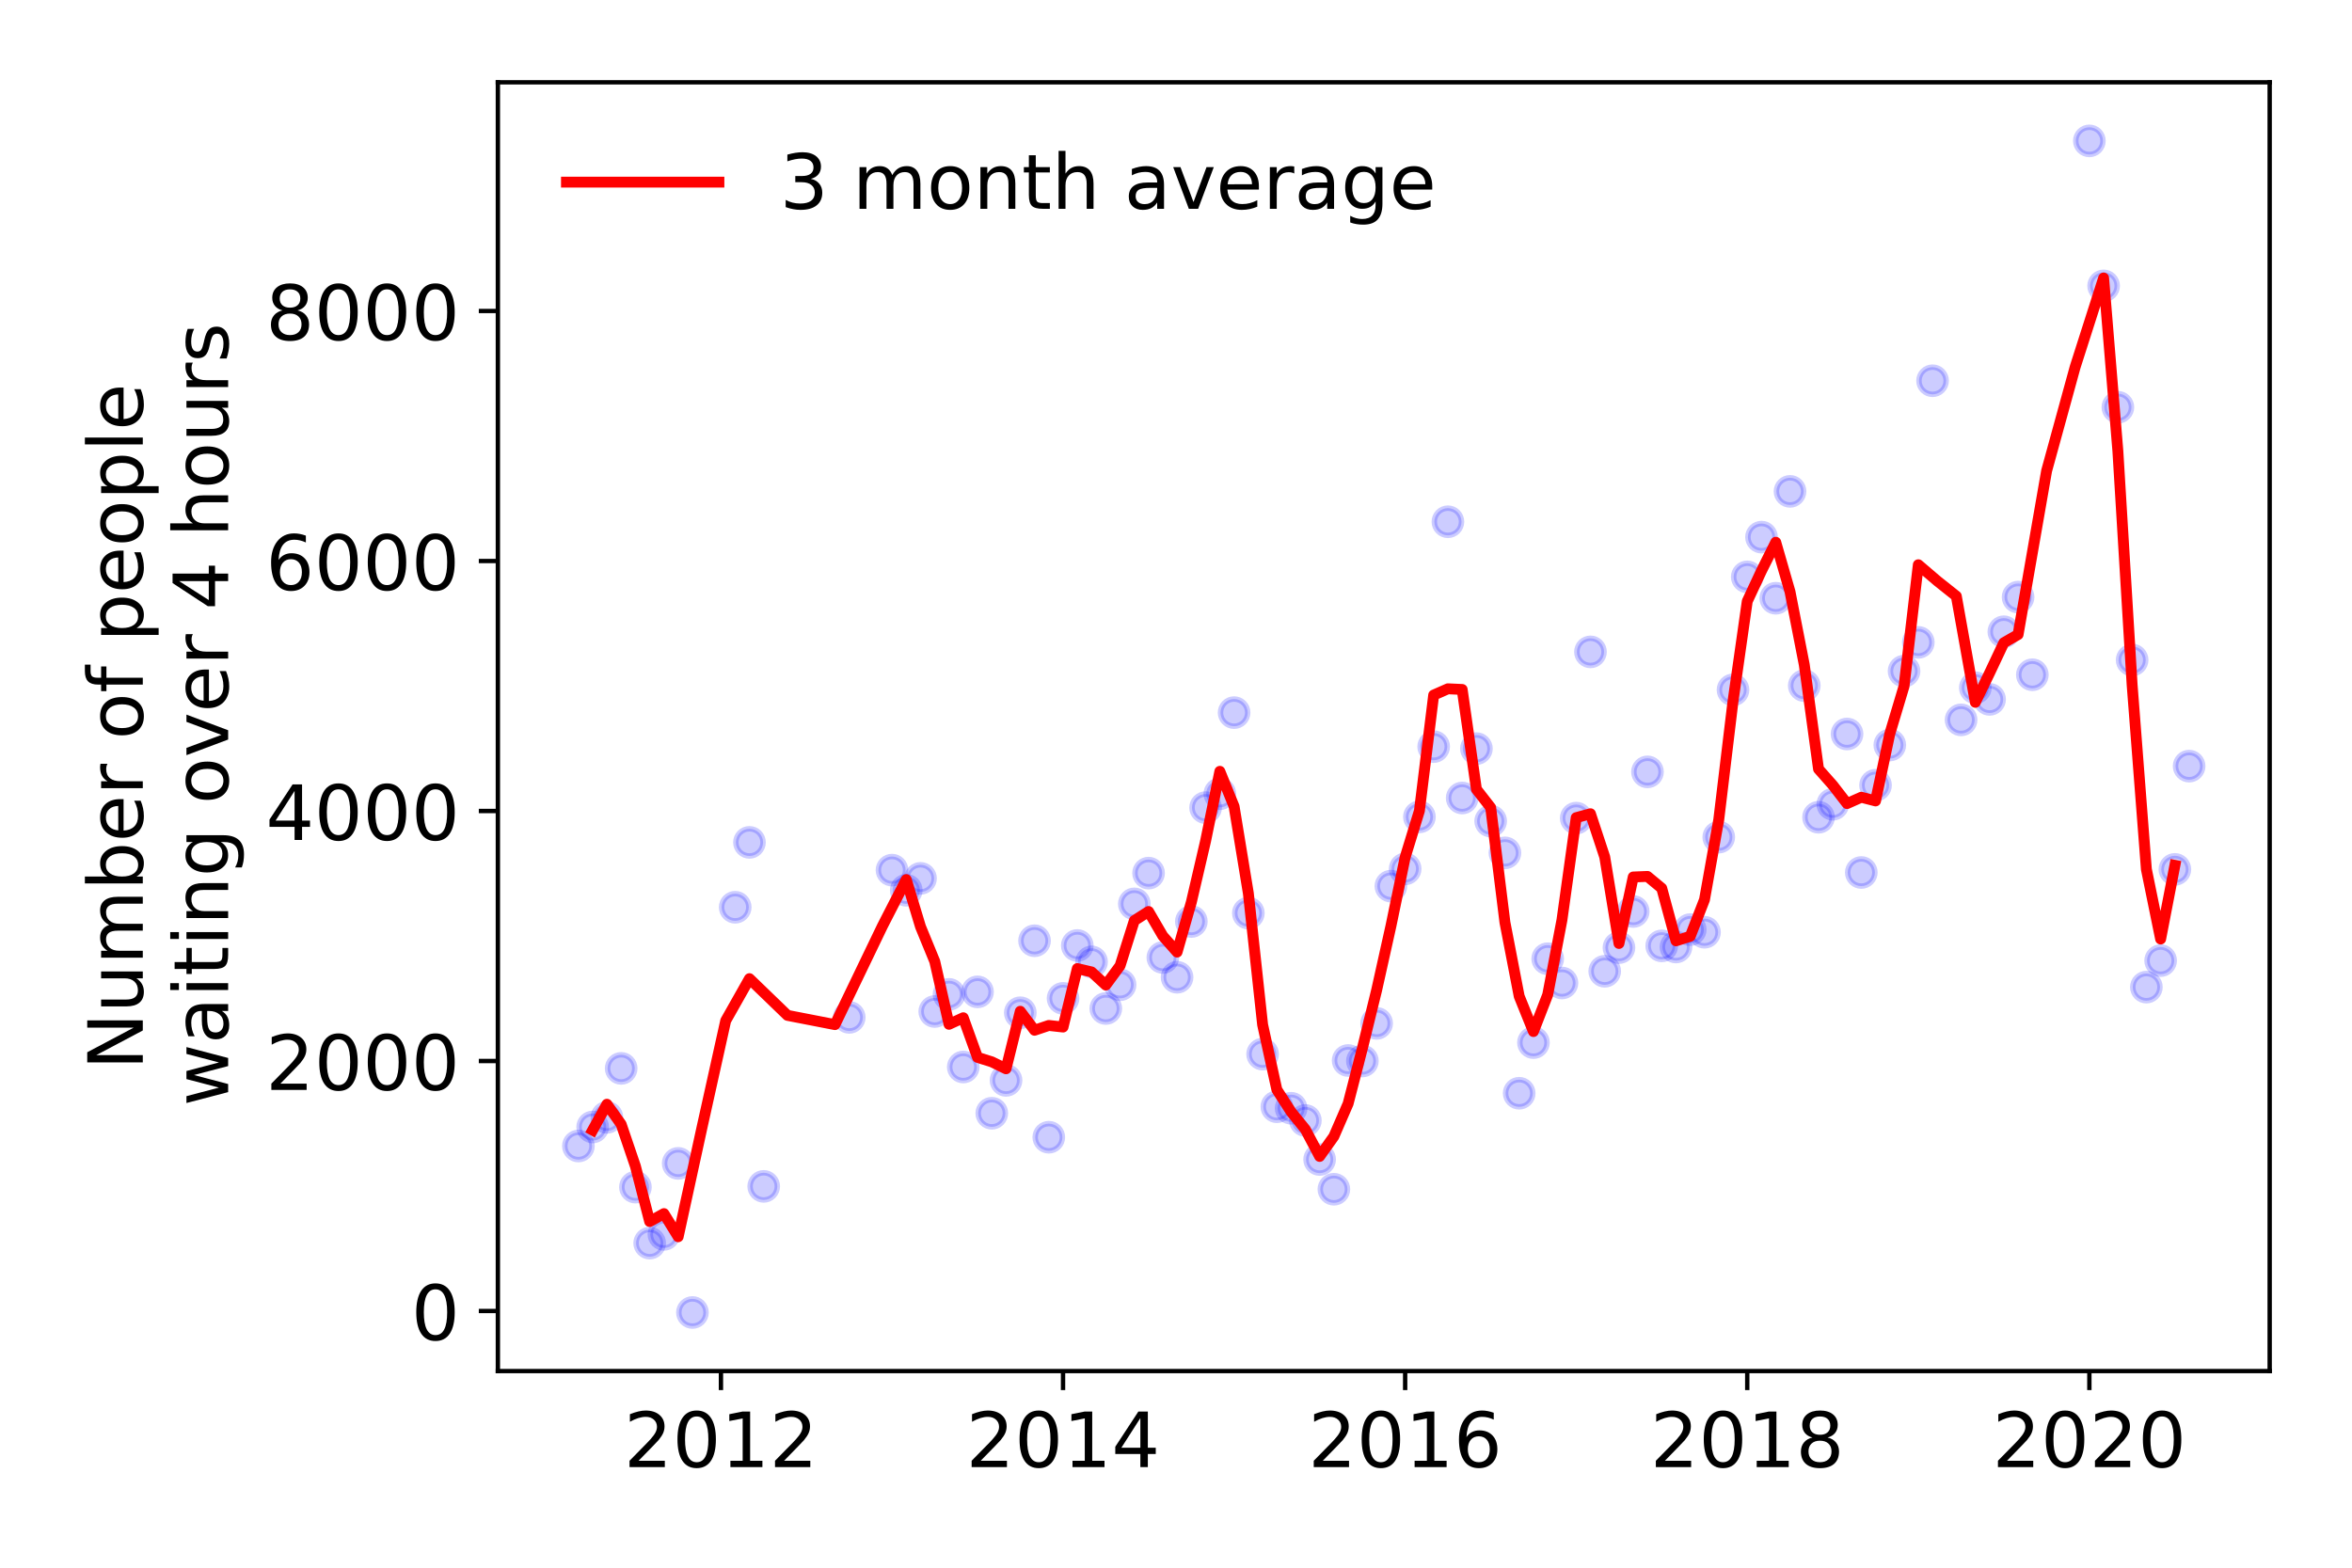 <?xml version="1.0" encoding="utf-8" standalone="no"?>
<!DOCTYPE svg PUBLIC "-//W3C//DTD SVG 1.1//EN"
  "http://www.w3.org/Graphics/SVG/1.1/DTD/svg11.dtd">
<!-- Created with matplotlib (https://matplotlib.org/) -->
<svg height="288pt" version="1.1" viewBox="0 0 432 288" width="432pt" xmlns="http://www.w3.org/2000/svg" xmlns:xlink="http://www.w3.org/1999/xlink">
 <defs>
  <style type="text/css">
*{stroke-linecap:butt;stroke-linejoin:round;}
  </style>
 </defs>
 <g id="figure_1">
  <g id="patch_1">
   <path d="M 0 288 
L 432 288 
L 432 0 
L 0 0 
z
" style="fill:#ffffff;"/>
  </g>
  <g id="axes_1">
   <g id="patch_2">
    <path d="M 91.445 251.88 
L 416.88 251.88 
L 416.88 15.12 
L 91.445 15.12 
z
" style="fill:#ffffff;"/>
   </g>
   <g id="matplotlib.axis_1">
    <g id="xtick_1">
     <g id="line2d_1">
      <defs>
       <path d="M 0 0 
L 0 3.5 
" id="m9bdb6245d3" style="stroke:#000000;stroke-width:0.8;"/>
      </defs>
      <g>
       <use style="stroke:#000000;stroke-width:0.8;" x="132.419" xlink:href="#m9bdb6245d3" y="251.88"/>
      </g>
     </g>
     <g id="text_1">
      <!-- 2012 -->
      <defs>
       <path d="M 19.188 8.297 
L 53.609 8.297 
L 53.609 0 
L 7.328 0 
L 7.328 8.297 
Q 12.938 14.109 22.625 23.891 
Q 32.328 33.688 34.812 36.531 
Q 39.547 41.844 41.422 45.531 
Q 43.312 49.219 43.312 52.781 
Q 43.312 58.594 39.234 62.25 
Q 35.156 65.922 28.609 65.922 
Q 23.969 65.922 18.812 64.312 
Q 13.672 62.703 7.812 59.422 
L 7.812 69.391 
Q 13.766 71.781 18.938 73 
Q 24.125 74.219 28.422 74.219 
Q 39.75 74.219 46.484 68.547 
Q 53.219 62.891 53.219 53.422 
Q 53.219 48.922 51.531 44.891 
Q 49.859 40.875 45.406 35.406 
Q 44.188 33.984 37.641 27.219 
Q 31.109 20.453 19.188 8.297 
z
" id="DejaVuSans-50"/>
       <path d="M 31.781 66.406 
Q 24.172 66.406 20.328 58.906 
Q 16.5 51.422 16.5 36.375 
Q 16.5 21.391 20.328 13.891 
Q 24.172 6.391 31.781 6.391 
Q 39.453 6.391 43.281 13.891 
Q 47.125 21.391 47.125 36.375 
Q 47.125 51.422 43.281 58.906 
Q 39.453 66.406 31.781 66.406 
z
M 31.781 74.219 
Q 44.047 74.219 50.516 64.516 
Q 56.984 54.828 56.984 36.375 
Q 56.984 17.969 50.516 8.266 
Q 44.047 -1.422 31.781 -1.422 
Q 19.531 -1.422 13.062 8.266 
Q 6.594 17.969 6.594 36.375 
Q 6.594 54.828 13.062 64.516 
Q 19.531 74.219 31.781 74.219 
z
" id="DejaVuSans-48"/>
       <path d="M 12.406 8.297 
L 28.516 8.297 
L 28.516 63.922 
L 10.984 60.406 
L 10.984 69.391 
L 28.422 72.906 
L 38.281 72.906 
L 38.281 8.297 
L 54.391 8.297 
L 54.391 0 
L 12.406 0 
z
" id="DejaVuSans-49"/>
      </defs>
      <g transform="translate(114.604 269.518)scale(0.14 -0.14)">
       <use xlink:href="#DejaVuSans-50"/>
       <use x="63.623" xlink:href="#DejaVuSans-48"/>
       <use x="127.246" xlink:href="#DejaVuSans-49"/>
       <use x="190.869" xlink:href="#DejaVuSans-50"/>
      </g>
     </g>
    </g>
    <g id="xtick_2">
     <g id="line2d_2">
      <g>
       <use style="stroke:#000000;stroke-width:0.8;" x="195.254" xlink:href="#m9bdb6245d3" y="251.88"/>
      </g>
     </g>
     <g id="text_2">
      <!-- 2014 -->
      <defs>
       <path d="M 37.797 64.312 
L 12.891 25.391 
L 37.797 25.391 
z
M 35.203 72.906 
L 47.609 72.906 
L 47.609 25.391 
L 58.016 25.391 
L 58.016 17.188 
L 47.609 17.188 
L 47.609 0 
L 37.797 0 
L 37.797 17.188 
L 4.891 17.188 
L 4.891 26.703 
z
" id="DejaVuSans-52"/>
      </defs>
      <g transform="translate(177.439 269.518)scale(0.14 -0.14)">
       <use xlink:href="#DejaVuSans-50"/>
       <use x="63.623" xlink:href="#DejaVuSans-48"/>
       <use x="127.246" xlink:href="#DejaVuSans-49"/>
       <use x="190.869" xlink:href="#DejaVuSans-52"/>
      </g>
     </g>
    </g>
    <g id="xtick_3">
     <g id="line2d_3">
      <g>
       <use style="stroke:#000000;stroke-width:0.8;" x="258.09" xlink:href="#m9bdb6245d3" y="251.88"/>
      </g>
     </g>
     <g id="text_3">
      <!-- 2016 -->
      <defs>
       <path d="M 33.016 40.375 
Q 26.375 40.375 22.484 35.828 
Q 18.609 31.297 18.609 23.391 
Q 18.609 15.531 22.484 10.953 
Q 26.375 6.391 33.016 6.391 
Q 39.656 6.391 43.531 10.953 
Q 47.406 15.531 47.406 23.391 
Q 47.406 31.297 43.531 35.828 
Q 39.656 40.375 33.016 40.375 
z
M 52.594 71.297 
L 52.594 62.312 
Q 48.875 64.062 45.094 64.984 
Q 41.312 65.922 37.594 65.922 
Q 27.828 65.922 22.672 59.328 
Q 17.531 52.734 16.797 39.406 
Q 19.672 43.656 24.016 45.922 
Q 28.375 48.188 33.594 48.188 
Q 44.578 48.188 50.953 41.516 
Q 57.328 34.859 57.328 23.391 
Q 57.328 12.156 50.688 5.359 
Q 44.047 -1.422 33.016 -1.422 
Q 20.359 -1.422 13.672 8.266 
Q 6.984 17.969 6.984 36.375 
Q 6.984 53.656 15.188 63.938 
Q 23.391 74.219 37.203 74.219 
Q 40.922 74.219 44.703 73.484 
Q 48.484 72.75 52.594 71.297 
z
" id="DejaVuSans-54"/>
      </defs>
      <g transform="translate(240.275 269.518)scale(0.14 -0.14)">
       <use xlink:href="#DejaVuSans-50"/>
       <use x="63.623" xlink:href="#DejaVuSans-48"/>
       <use x="127.246" xlink:href="#DejaVuSans-49"/>
       <use x="190.869" xlink:href="#DejaVuSans-54"/>
      </g>
     </g>
    </g>
    <g id="xtick_4">
     <g id="line2d_4">
      <g>
       <use style="stroke:#000000;stroke-width:0.8;" x="320.925" xlink:href="#m9bdb6245d3" y="251.88"/>
      </g>
     </g>
     <g id="text_4">
      <!-- 2018 -->
      <defs>
       <path d="M 31.781 34.625 
Q 24.75 34.625 20.719 30.859 
Q 16.703 27.094 16.703 20.516 
Q 16.703 13.922 20.719 10.156 
Q 24.75 6.391 31.781 6.391 
Q 38.812 6.391 42.859 10.172 
Q 46.922 13.969 46.922 20.516 
Q 46.922 27.094 42.891 30.859 
Q 38.875 34.625 31.781 34.625 
z
M 21.922 38.812 
Q 15.578 40.375 12.031 44.719 
Q 8.5 49.078 8.5 55.328 
Q 8.5 64.062 14.719 69.141 
Q 20.953 74.219 31.781 74.219 
Q 42.672 74.219 48.875 69.141 
Q 55.078 64.062 55.078 55.328 
Q 55.078 49.078 51.531 44.719 
Q 48 40.375 41.703 38.812 
Q 48.828 37.156 52.797 32.312 
Q 56.781 27.484 56.781 20.516 
Q 56.781 9.906 50.312 4.234 
Q 43.844 -1.422 31.781 -1.422 
Q 19.734 -1.422 13.25 4.234 
Q 6.781 9.906 6.781 20.516 
Q 6.781 27.484 10.781 32.312 
Q 14.797 37.156 21.922 38.812 
z
M 18.312 54.391 
Q 18.312 48.734 21.844 45.562 
Q 25.391 42.391 31.781 42.391 
Q 38.141 42.391 41.719 45.562 
Q 45.312 48.734 45.312 54.391 
Q 45.312 60.062 41.719 63.234 
Q 38.141 66.406 31.781 66.406 
Q 25.391 66.406 21.844 63.234 
Q 18.312 60.062 18.312 54.391 
z
" id="DejaVuSans-56"/>
      </defs>
      <g transform="translate(303.11 269.518)scale(0.14 -0.14)">
       <use xlink:href="#DejaVuSans-50"/>
       <use x="63.623" xlink:href="#DejaVuSans-48"/>
       <use x="127.246" xlink:href="#DejaVuSans-49"/>
       <use x="190.869" xlink:href="#DejaVuSans-56"/>
      </g>
     </g>
    </g>
    <g id="xtick_5">
     <g id="line2d_5">
      <g>
       <use style="stroke:#000000;stroke-width:0.8;" x="383.761" xlink:href="#m9bdb6245d3" y="251.88"/>
      </g>
     </g>
     <g id="text_5">
      <!-- 2020 -->
      <g transform="translate(365.946 269.518)scale(0.14 -0.14)">
       <use xlink:href="#DejaVuSans-50"/>
       <use x="63.623" xlink:href="#DejaVuSans-48"/>
       <use x="127.246" xlink:href="#DejaVuSans-50"/>
       <use x="190.869" xlink:href="#DejaVuSans-48"/>
      </g>
     </g>
    </g>
   </g>
   <g id="matplotlib.axis_2">
    <g id="ytick_1">
     <g id="line2d_6">
      <defs>
       <path d="M 0 0 
L -3.5 0 
" id="m6335cfa5f3" style="stroke:#000000;stroke-width:0.8;"/>
      </defs>
      <g>
       <use style="stroke:#000000;stroke-width:0.8;" x="91.445" xlink:href="#m6335cfa5f3" y="240.843"/>
      </g>
     </g>
     <g id="text_6">
      <!-- 0 -->
      <g transform="translate(75.537 246.162)scale(0.14 -0.14)">
       <use xlink:href="#DejaVuSans-48"/>
      </g>
     </g>
    </g>
    <g id="ytick_2">
     <g id="line2d_7">
      <g>
       <use style="stroke:#000000;stroke-width:0.8;" x="91.445" xlink:href="#m6335cfa5f3" y="194.916"/>
      </g>
     </g>
     <g id="text_7">
      <!-- 2000 -->
      <g transform="translate(48.815 200.235)scale(0.14 -0.14)">
       <use xlink:href="#DejaVuSans-50"/>
       <use x="63.623" xlink:href="#DejaVuSans-48"/>
       <use x="127.246" xlink:href="#DejaVuSans-48"/>
       <use x="190.869" xlink:href="#DejaVuSans-48"/>
      </g>
     </g>
    </g>
    <g id="ytick_3">
     <g id="line2d_8">
      <g>
       <use style="stroke:#000000;stroke-width:0.8;" x="91.445" xlink:href="#m6335cfa5f3" y="148.989"/>
      </g>
     </g>
     <g id="text_8">
      <!-- 4000 -->
      <g transform="translate(48.815 154.308)scale(0.14 -0.14)">
       <use xlink:href="#DejaVuSans-52"/>
       <use x="63.623" xlink:href="#DejaVuSans-48"/>
       <use x="127.246" xlink:href="#DejaVuSans-48"/>
       <use x="190.869" xlink:href="#DejaVuSans-48"/>
      </g>
     </g>
    </g>
    <g id="ytick_4">
     <g id="line2d_9">
      <g>
       <use style="stroke:#000000;stroke-width:0.8;" x="91.445" xlink:href="#m6335cfa5f3" y="103.062"/>
      </g>
     </g>
     <g id="text_9">
      <!-- 6000 -->
      <g transform="translate(48.815 108.381)scale(0.14 -0.14)">
       <use xlink:href="#DejaVuSans-54"/>
       <use x="63.623" xlink:href="#DejaVuSans-48"/>
       <use x="127.246" xlink:href="#DejaVuSans-48"/>
       <use x="190.869" xlink:href="#DejaVuSans-48"/>
      </g>
     </g>
    </g>
    <g id="ytick_5">
     <g id="line2d_10">
      <g>
       <use style="stroke:#000000;stroke-width:0.8;" x="91.445" xlink:href="#m6335cfa5f3" y="57.135"/>
      </g>
     </g>
     <g id="text_10">
      <!-- 8000 -->
      <g transform="translate(48.815 62.454)scale(0.14 -0.14)">
       <use xlink:href="#DejaVuSans-56"/>
       <use x="63.623" xlink:href="#DejaVuSans-48"/>
       <use x="127.246" xlink:href="#DejaVuSans-48"/>
       <use x="190.869" xlink:href="#DejaVuSans-48"/>
      </g>
     </g>
    </g>
    <g id="text_11">
     <!-- Number of people -->
     <defs>
      <path d="M 9.812 72.906 
L 23.094 72.906 
L 55.422 11.922 
L 55.422 72.906 
L 64.984 72.906 
L 64.984 0 
L 51.703 0 
L 19.391 60.984 
L 19.391 0 
L 9.812 0 
z
" id="DejaVuSans-78"/>
      <path d="M 8.5 21.578 
L 8.5 54.688 
L 17.484 54.688 
L 17.484 21.922 
Q 17.484 14.156 20.5 10.266 
Q 23.531 6.391 29.594 6.391 
Q 36.859 6.391 41.078 11.031 
Q 45.312 15.672 45.312 23.688 
L 45.312 54.688 
L 54.297 54.688 
L 54.297 0 
L 45.312 0 
L 45.312 8.406 
Q 42.047 3.422 37.719 1 
Q 33.406 -1.422 27.688 -1.422 
Q 18.266 -1.422 13.375 4.438 
Q 8.5 10.297 8.5 21.578 
z
M 31.109 56 
z
" id="DejaVuSans-117"/>
      <path d="M 52 44.188 
Q 55.375 50.25 60.062 53.125 
Q 64.75 56 71.094 56 
Q 79.641 56 84.281 50.016 
Q 88.922 44.047 88.922 33.016 
L 88.922 0 
L 79.891 0 
L 79.891 32.719 
Q 79.891 40.578 77.094 44.375 
Q 74.312 48.188 68.609 48.188 
Q 61.625 48.188 57.562 43.547 
Q 53.516 38.922 53.516 30.906 
L 53.516 0 
L 44.484 0 
L 44.484 32.719 
Q 44.484 40.625 41.703 44.406 
Q 38.922 48.188 33.109 48.188 
Q 26.219 48.188 22.156 43.531 
Q 18.109 38.875 18.109 30.906 
L 18.109 0 
L 9.078 0 
L 9.078 54.688 
L 18.109 54.688 
L 18.109 46.188 
Q 21.188 51.219 25.484 53.609 
Q 29.781 56 35.688 56 
Q 41.656 56 45.828 52.969 
Q 50 49.953 52 44.188 
z
" id="DejaVuSans-109"/>
      <path d="M 48.688 27.297 
Q 48.688 37.203 44.609 42.844 
Q 40.531 48.484 33.406 48.484 
Q 26.266 48.484 22.188 42.844 
Q 18.109 37.203 18.109 27.297 
Q 18.109 17.391 22.188 11.75 
Q 26.266 6.109 33.406 6.109 
Q 40.531 6.109 44.609 11.75 
Q 48.688 17.391 48.688 27.297 
z
M 18.109 46.391 
Q 20.953 51.266 25.266 53.625 
Q 29.594 56 35.594 56 
Q 45.562 56 51.781 48.094 
Q 58.016 40.188 58.016 27.297 
Q 58.016 14.406 51.781 6.484 
Q 45.562 -1.422 35.594 -1.422 
Q 29.594 -1.422 25.266 0.953 
Q 20.953 3.328 18.109 8.203 
L 18.109 0 
L 9.078 0 
L 9.078 75.984 
L 18.109 75.984 
z
" id="DejaVuSans-98"/>
      <path d="M 56.203 29.594 
L 56.203 25.203 
L 14.891 25.203 
Q 15.484 15.922 20.484 11.062 
Q 25.484 6.203 34.422 6.203 
Q 39.594 6.203 44.453 7.469 
Q 49.312 8.734 54.109 11.281 
L 54.109 2.781 
Q 49.266 0.734 44.188 -0.344 
Q 39.109 -1.422 33.891 -1.422 
Q 20.797 -1.422 13.156 6.188 
Q 5.516 13.812 5.516 26.812 
Q 5.516 40.234 12.766 48.109 
Q 20.016 56 32.328 56 
Q 43.359 56 49.781 48.891 
Q 56.203 41.797 56.203 29.594 
z
M 47.219 32.234 
Q 47.125 39.594 43.094 43.984 
Q 39.062 48.391 32.422 48.391 
Q 24.906 48.391 20.391 44.141 
Q 15.875 39.891 15.188 32.172 
z
" id="DejaVuSans-101"/>
      <path d="M 41.109 46.297 
Q 39.594 47.172 37.812 47.578 
Q 36.031 48 33.891 48 
Q 26.266 48 22.188 43.047 
Q 18.109 38.094 18.109 28.812 
L 18.109 0 
L 9.078 0 
L 9.078 54.688 
L 18.109 54.688 
L 18.109 46.188 
Q 20.953 51.172 25.484 53.578 
Q 30.031 56 36.531 56 
Q 37.453 56 38.578 55.875 
Q 39.703 55.766 41.062 55.516 
z
" id="DejaVuSans-114"/>
      <path id="DejaVuSans-32"/>
      <path d="M 30.609 48.391 
Q 23.391 48.391 19.188 42.75 
Q 14.984 37.109 14.984 27.297 
Q 14.984 17.484 19.156 11.844 
Q 23.344 6.203 30.609 6.203 
Q 37.797 6.203 41.984 11.859 
Q 46.188 17.531 46.188 27.297 
Q 46.188 37.016 41.984 42.703 
Q 37.797 48.391 30.609 48.391 
z
M 30.609 56 
Q 42.328 56 49.016 48.375 
Q 55.719 40.766 55.719 27.297 
Q 55.719 13.875 49.016 6.219 
Q 42.328 -1.422 30.609 -1.422 
Q 18.844 -1.422 12.172 6.219 
Q 5.516 13.875 5.516 27.297 
Q 5.516 40.766 12.172 48.375 
Q 18.844 56 30.609 56 
z
" id="DejaVuSans-111"/>
      <path d="M 37.109 75.984 
L 37.109 68.5 
L 28.516 68.5 
Q 23.688 68.5 21.797 66.547 
Q 19.922 64.594 19.922 59.516 
L 19.922 54.688 
L 34.719 54.688 
L 34.719 47.703 
L 19.922 47.703 
L 19.922 0 
L 10.891 0 
L 10.891 47.703 
L 2.297 47.703 
L 2.297 54.688 
L 10.891 54.688 
L 10.891 58.5 
Q 10.891 67.625 15.141 71.797 
Q 19.391 75.984 28.609 75.984 
z
" id="DejaVuSans-102"/>
      <path d="M 18.109 8.203 
L 18.109 -20.797 
L 9.078 -20.797 
L 9.078 54.688 
L 18.109 54.688 
L 18.109 46.391 
Q 20.953 51.266 25.266 53.625 
Q 29.594 56 35.594 56 
Q 45.562 56 51.781 48.094 
Q 58.016 40.188 58.016 27.297 
Q 58.016 14.406 51.781 6.484 
Q 45.562 -1.422 35.594 -1.422 
Q 29.594 -1.422 25.266 0.953 
Q 20.953 3.328 18.109 8.203 
z
M 48.688 27.297 
Q 48.688 37.203 44.609 42.844 
Q 40.531 48.484 33.406 48.484 
Q 26.266 48.484 22.188 42.844 
Q 18.109 37.203 18.109 27.297 
Q 18.109 17.391 22.188 11.75 
Q 26.266 6.109 33.406 6.109 
Q 40.531 6.109 44.609 11.75 
Q 48.688 17.391 48.688 27.297 
z
" id="DejaVuSans-112"/>
      <path d="M 9.422 75.984 
L 18.406 75.984 
L 18.406 0 
L 9.422 0 
z
" id="DejaVuSans-108"/>
     </defs>
     <g transform="translate(26.227 196.547)rotate(-90)scale(0.14 -0.14)">
      <use xlink:href="#DejaVuSans-78"/>
      <use x="74.805" xlink:href="#DejaVuSans-117"/>
      <use x="138.184" xlink:href="#DejaVuSans-109"/>
      <use x="235.596" xlink:href="#DejaVuSans-98"/>
      <use x="299.072" xlink:href="#DejaVuSans-101"/>
      <use x="360.596" xlink:href="#DejaVuSans-114"/>
      <use x="401.709" xlink:href="#DejaVuSans-32"/>
      <use x="433.496" xlink:href="#DejaVuSans-111"/>
      <use x="494.678" xlink:href="#DejaVuSans-102"/>
      <use x="529.883" xlink:href="#DejaVuSans-32"/>
      <use x="561.67" xlink:href="#DejaVuSans-112"/>
      <use x="625.146" xlink:href="#DejaVuSans-101"/>
      <use x="686.67" xlink:href="#DejaVuSans-111"/>
      <use x="747.852" xlink:href="#DejaVuSans-112"/>
      <use x="811.328" xlink:href="#DejaVuSans-108"/>
      <use x="839.111" xlink:href="#DejaVuSans-101"/>
     </g>
     <!--  waiting over 4 hours -->
     <defs>
      <path d="M 4.203 54.688 
L 13.188 54.688 
L 24.422 12.016 
L 35.594 54.688 
L 46.188 54.688 
L 57.422 12.016 
L 68.609 54.688 
L 77.594 54.688 
L 63.281 0 
L 52.688 0 
L 40.922 44.828 
L 29.109 0 
L 18.5 0 
z
" id="DejaVuSans-119"/>
      <path d="M 34.281 27.484 
Q 23.391 27.484 19.188 25 
Q 14.984 22.516 14.984 16.5 
Q 14.984 11.719 18.141 8.906 
Q 21.297 6.109 26.703 6.109 
Q 34.188 6.109 38.703 11.406 
Q 43.219 16.703 43.219 25.484 
L 43.219 27.484 
z
M 52.203 31.203 
L 52.203 0 
L 43.219 0 
L 43.219 8.297 
Q 40.141 3.328 35.547 0.953 
Q 30.953 -1.422 24.312 -1.422 
Q 15.922 -1.422 10.953 3.297 
Q 6 8.016 6 15.922 
Q 6 25.141 12.172 29.828 
Q 18.359 34.516 30.609 34.516 
L 43.219 34.516 
L 43.219 35.406 
Q 43.219 41.609 39.141 45 
Q 35.062 48.391 27.688 48.391 
Q 23 48.391 18.547 47.266 
Q 14.109 46.141 10.016 43.891 
L 10.016 52.203 
Q 14.938 54.109 19.578 55.047 
Q 24.219 56 28.609 56 
Q 40.484 56 46.344 49.844 
Q 52.203 43.703 52.203 31.203 
z
" id="DejaVuSans-97"/>
      <path d="M 9.422 54.688 
L 18.406 54.688 
L 18.406 0 
L 9.422 0 
z
M 9.422 75.984 
L 18.406 75.984 
L 18.406 64.594 
L 9.422 64.594 
z
" id="DejaVuSans-105"/>
      <path d="M 18.312 70.219 
L 18.312 54.688 
L 36.812 54.688 
L 36.812 47.703 
L 18.312 47.703 
L 18.312 18.016 
Q 18.312 11.328 20.141 9.422 
Q 21.969 7.516 27.594 7.516 
L 36.812 7.516 
L 36.812 0 
L 27.594 0 
Q 17.188 0 13.234 3.875 
Q 9.281 7.766 9.281 18.016 
L 9.281 47.703 
L 2.688 47.703 
L 2.688 54.688 
L 9.281 54.688 
L 9.281 70.219 
z
" id="DejaVuSans-116"/>
      <path d="M 54.891 33.016 
L 54.891 0 
L 45.906 0 
L 45.906 32.719 
Q 45.906 40.484 42.875 44.328 
Q 39.844 48.188 33.797 48.188 
Q 26.516 48.188 22.312 43.547 
Q 18.109 38.922 18.109 30.906 
L 18.109 0 
L 9.078 0 
L 9.078 54.688 
L 18.109 54.688 
L 18.109 46.188 
Q 21.344 51.125 25.703 53.562 
Q 30.078 56 35.797 56 
Q 45.219 56 50.047 50.172 
Q 54.891 44.344 54.891 33.016 
z
" id="DejaVuSans-110"/>
      <path d="M 45.406 27.984 
Q 45.406 37.75 41.375 43.109 
Q 37.359 48.484 30.078 48.484 
Q 22.859 48.484 18.828 43.109 
Q 14.797 37.75 14.797 27.984 
Q 14.797 18.266 18.828 12.891 
Q 22.859 7.516 30.078 7.516 
Q 37.359 7.516 41.375 12.891 
Q 45.406 18.266 45.406 27.984 
z
M 54.391 6.781 
Q 54.391 -7.172 48.188 -13.984 
Q 42 -20.797 29.203 -20.797 
Q 24.469 -20.797 20.266 -20.094 
Q 16.062 -19.391 12.109 -17.922 
L 12.109 -9.188 
Q 16.062 -11.328 19.922 -12.344 
Q 23.781 -13.375 27.781 -13.375 
Q 36.625 -13.375 41.016 -8.766 
Q 45.406 -4.156 45.406 5.172 
L 45.406 9.625 
Q 42.625 4.781 38.281 2.391 
Q 33.938 0 27.875 0 
Q 17.828 0 11.672 7.656 
Q 5.516 15.328 5.516 27.984 
Q 5.516 40.672 11.672 48.328 
Q 17.828 56 27.875 56 
Q 33.938 56 38.281 53.609 
Q 42.625 51.219 45.406 46.391 
L 45.406 54.688 
L 54.391 54.688 
z
" id="DejaVuSans-103"/>
      <path d="M 2.984 54.688 
L 12.5 54.688 
L 29.594 8.797 
L 46.688 54.688 
L 56.203 54.688 
L 35.688 0 
L 23.484 0 
z
" id="DejaVuSans-118"/>
      <path d="M 54.891 33.016 
L 54.891 0 
L 45.906 0 
L 45.906 32.719 
Q 45.906 40.484 42.875 44.328 
Q 39.844 48.188 33.797 48.188 
Q 26.516 48.188 22.312 43.547 
Q 18.109 38.922 18.109 30.906 
L 18.109 0 
L 9.078 0 
L 9.078 75.984 
L 18.109 75.984 
L 18.109 46.188 
Q 21.344 51.125 25.703 53.562 
Q 30.078 56 35.797 56 
Q 45.219 56 50.047 50.172 
Q 54.891 44.344 54.891 33.016 
z
" id="DejaVuSans-104"/>
      <path d="M 44.281 53.078 
L 44.281 44.578 
Q 40.484 46.531 36.375 47.5 
Q 32.281 48.484 27.875 48.484 
Q 21.188 48.484 17.844 46.438 
Q 14.5 44.391 14.5 40.281 
Q 14.5 37.156 16.891 35.375 
Q 19.281 33.594 26.516 31.984 
L 29.594 31.297 
Q 39.156 29.25 43.188 25.516 
Q 47.219 21.781 47.219 15.094 
Q 47.219 7.469 41.188 3.016 
Q 35.156 -1.422 24.609 -1.422 
Q 20.219 -1.422 15.453 -0.562 
Q 10.688 0.297 5.422 2 
L 5.422 11.281 
Q 10.406 8.688 15.234 7.391 
Q 20.062 6.109 24.812 6.109 
Q 31.156 6.109 34.562 8.281 
Q 37.984 10.453 37.984 14.406 
Q 37.984 18.062 35.516 20.016 
Q 33.062 21.969 24.703 23.781 
L 21.578 24.516 
Q 13.234 26.266 9.516 29.906 
Q 5.812 33.547 5.812 39.891 
Q 5.812 47.609 11.281 51.797 
Q 16.75 56 26.812 56 
Q 31.781 56 36.172 55.266 
Q 40.578 54.547 44.281 53.078 
z
" id="DejaVuSans-115"/>
     </defs>
     <g transform="translate(41.903 207.672)rotate(-90)scale(0.14 -0.14)">
      <use xlink:href="#DejaVuSans-32"/>
      <use x="31.787" xlink:href="#DejaVuSans-119"/>
      <use x="113.574" xlink:href="#DejaVuSans-97"/>
      <use x="174.854" xlink:href="#DejaVuSans-105"/>
      <use x="202.637" xlink:href="#DejaVuSans-116"/>
      <use x="241.846" xlink:href="#DejaVuSans-105"/>
      <use x="269.629" xlink:href="#DejaVuSans-110"/>
      <use x="333.008" xlink:href="#DejaVuSans-103"/>
      <use x="396.484" xlink:href="#DejaVuSans-32"/>
      <use x="428.271" xlink:href="#DejaVuSans-111"/>
      <use x="489.453" xlink:href="#DejaVuSans-118"/>
      <use x="548.633" xlink:href="#DejaVuSans-101"/>
      <use x="610.156" xlink:href="#DejaVuSans-114"/>
      <use x="651.27" xlink:href="#DejaVuSans-32"/>
      <use x="683.057" xlink:href="#DejaVuSans-52"/>
      <use x="746.68" xlink:href="#DejaVuSans-32"/>
      <use x="778.467" xlink:href="#DejaVuSans-104"/>
      <use x="841.846" xlink:href="#DejaVuSans-111"/>
      <use x="903.027" xlink:href="#DejaVuSans-117"/>
      <use x="966.406" xlink:href="#DejaVuSans-114"/>
      <use x="1007.52" xlink:href="#DejaVuSans-115"/>
     </g>
    </g>
   </g>
   <g id="line2d_11">
    <defs>
     <path d="M 0 2.5 
C 0.663 2.5 1.299 2.237 1.768 1.768 
C 2.237 1.299 2.5 0.663 2.5 0 
C 2.5 -0.663 2.237 -1.299 1.768 -1.768 
C 1.299 -2.237 0.663 -2.5 0 -2.5 
C -0.663 -2.5 -1.299 -2.237 -1.768 -1.768 
C -2.237 -1.299 -2.5 -0.663 -2.5 0 
C -2.5 0.663 -2.237 1.299 -1.768 1.768 
C -1.299 2.237 -0.663 2.5 0 2.5 
z
" id="m4fba7267cb" style="stroke:#0000ff;stroke-opacity:0.2;"/>
    </defs>
    <g clip-path="url(#p8e7c352ec1)">
     <use style="fill:#0000ff;fill-opacity:0.2;stroke:#0000ff;stroke-opacity:0.2;" x="402.087" xlink:href="#m4fba7267cb" y="140.745"/>
     <use style="fill:#0000ff;fill-opacity:0.2;stroke:#0000ff;stroke-opacity:0.2;" x="399.469" xlink:href="#m4fba7267cb" y="159.713"/>
     <use style="fill:#0000ff;fill-opacity:0.2;stroke:#0000ff;stroke-opacity:0.2;" x="396.851" xlink:href="#m4fba7267cb" y="176.476"/>
     <use style="fill:#0000ff;fill-opacity:0.2;stroke:#0000ff;stroke-opacity:0.2;" x="394.233" xlink:href="#m4fba7267cb" y="181.344"/>
     <use style="fill:#0000ff;fill-opacity:0.2;stroke:#0000ff;stroke-opacity:0.2;" x="391.615" xlink:href="#m4fba7267cb" y="121.249"/>
     <use style="fill:#0000ff;fill-opacity:0.2;stroke:#0000ff;stroke-opacity:0.2;" x="388.997" xlink:href="#m4fba7267cb" y="74.817"/>
     <use style="fill:#0000ff;fill-opacity:0.2;stroke:#0000ff;stroke-opacity:0.2;" x="386.379" xlink:href="#m4fba7267cb" y="52.519"/>
     <use style="fill:#0000ff;fill-opacity:0.2;stroke:#0000ff;stroke-opacity:0.2;" x="383.761" xlink:href="#m4fba7267cb" y="25.882"/>
     <use style="fill:#0000ff;fill-opacity:0.2;stroke:#0000ff;stroke-opacity:0.2;" x="373.288" xlink:href="#m4fba7267cb" y="123.959"/>
     <use style="fill:#0000ff;fill-opacity:0.2;stroke:#0000ff;stroke-opacity:0.2;" x="370.67" xlink:href="#m4fba7267cb" y="109.698"/>
     <use style="fill:#0000ff;fill-opacity:0.2;stroke:#0000ff;stroke-opacity:0.2;" x="368.052" xlink:href="#m4fba7267cb" y="116.059"/>
     <use style="fill:#0000ff;fill-opacity:0.2;stroke:#0000ff;stroke-opacity:0.2;" x="365.434" xlink:href="#m4fba7267cb" y="128.482"/>
     <use style="fill:#0000ff;fill-opacity:0.2;stroke:#0000ff;stroke-opacity:0.2;" x="362.815" xlink:href="#m4fba7267cb" y="126.347"/>
     <use style="fill:#0000ff;fill-opacity:0.2;stroke:#0000ff;stroke-opacity:0.2;" x="360.197" xlink:href="#m4fba7267cb" y="132.248"/>
     <use style="fill:#0000ff;fill-opacity:0.2;stroke:#0000ff;stroke-opacity:0.2;" x="354.961" xlink:href="#m4fba7267cb" y="69.949"/>
     <use style="fill:#0000ff;fill-opacity:0.2;stroke:#0000ff;stroke-opacity:0.2;" x="352.343" xlink:href="#m4fba7267cb" y="118.011"/>
     <use style="fill:#0000ff;fill-opacity:0.2;stroke:#0000ff;stroke-opacity:0.2;" x="349.725" xlink:href="#m4fba7267cb" y="123.293"/>
     <use style="fill:#0000ff;fill-opacity:0.2;stroke:#0000ff;stroke-opacity:0.2;" x="347.107" xlink:href="#m4fba7267cb" y="136.864"/>
     <use style="fill:#0000ff;fill-opacity:0.2;stroke:#0000ff;stroke-opacity:0.2;" x="344.488" xlink:href="#m4fba7267cb" y="144.258"/>
     <use style="fill:#0000ff;fill-opacity:0.2;stroke:#0000ff;stroke-opacity:0.2;" x="341.87" xlink:href="#m4fba7267cb" y="160.287"/>
     <use style="fill:#0000ff;fill-opacity:0.2;stroke:#0000ff;stroke-opacity:0.2;" x="339.252" xlink:href="#m4fba7267cb" y="134.843"/>
     <use style="fill:#0000ff;fill-opacity:0.2;stroke:#0000ff;stroke-opacity:0.2;" x="336.634" xlink:href="#m4fba7267cb" y="147.749"/>
     <use style="fill:#0000ff;fill-opacity:0.2;stroke:#0000ff;stroke-opacity:0.2;" x="334.016" xlink:href="#m4fba7267cb" y="150.137"/>
     <use style="fill:#0000ff;fill-opacity:0.2;stroke:#0000ff;stroke-opacity:0.2;" x="331.398" xlink:href="#m4fba7267cb" y="125.957"/>
     <use style="fill:#0000ff;fill-opacity:0.2;stroke:#0000ff;stroke-opacity:0.2;" x="328.78" xlink:href="#m4fba7267cb" y="90.271"/>
     <use style="fill:#0000ff;fill-opacity:0.2;stroke:#0000ff;stroke-opacity:0.2;" x="326.161" xlink:href="#m4fba7267cb" y="109.905"/>
     <use style="fill:#0000ff;fill-opacity:0.2;stroke:#0000ff;stroke-opacity:0.2;" x="323.543" xlink:href="#m4fba7267cb" y="98.676"/>
     <use style="fill:#0000ff;fill-opacity:0.2;stroke:#0000ff;stroke-opacity:0.2;" x="320.925" xlink:href="#m4fba7267cb" y="105.978"/>
     <use style="fill:#0000ff;fill-opacity:0.2;stroke:#0000ff;stroke-opacity:0.2;" x="318.307" xlink:href="#m4fba7267cb" y="126.737"/>
     <use style="fill:#0000ff;fill-opacity:0.2;stroke:#0000ff;stroke-opacity:0.2;" x="315.689" xlink:href="#m4fba7267cb" y="153.788"/>
     <use style="fill:#0000ff;fill-opacity:0.2;stroke:#0000ff;stroke-opacity:0.2;" x="313.071" xlink:href="#m4fba7267cb" y="171.263"/>
     <use style="fill:#0000ff;fill-opacity:0.2;stroke:#0000ff;stroke-opacity:0.2;" x="310.453" xlink:href="#m4fba7267cb" y="170.781"/>
     <use style="fill:#0000ff;fill-opacity:0.2;stroke:#0000ff;stroke-opacity:0.2;" x="307.834" xlink:href="#m4fba7267cb" y="173.973"/>
     <use style="fill:#0000ff;fill-opacity:0.2;stroke:#0000ff;stroke-opacity:0.2;" x="305.216" xlink:href="#m4fba7267cb" y="173.766"/>
     <use style="fill:#0000ff;fill-opacity:0.2;stroke:#0000ff;stroke-opacity:0.2;" x="302.598" xlink:href="#m4fba7267cb" y="141.801"/>
     <use style="fill:#0000ff;fill-opacity:0.2;stroke:#0000ff;stroke-opacity:0.2;" x="299.98" xlink:href="#m4fba7267cb" y="167.451"/>
     <use style="fill:#0000ff;fill-opacity:0.2;stroke:#0000ff;stroke-opacity:0.2;" x="297.362" xlink:href="#m4fba7267cb" y="174.088"/>
     <use style="fill:#0000ff;fill-opacity:0.2;stroke:#0000ff;stroke-opacity:0.2;" x="294.744" xlink:href="#m4fba7267cb" y="178.428"/>
     <use style="fill:#0000ff;fill-opacity:0.2;stroke:#0000ff;stroke-opacity:0.2;" x="292.126" xlink:href="#m4fba7267cb" y="119.756"/>
     <use style="fill:#0000ff;fill-opacity:0.2;stroke:#0000ff;stroke-opacity:0.2;" x="289.507" xlink:href="#m4fba7267cb" y="150.298"/>
     <use style="fill:#0000ff;fill-opacity:0.2;stroke:#0000ff;stroke-opacity:0.2;" x="286.889" xlink:href="#m4fba7267cb" y="180.587"/>
     <use style="fill:#0000ff;fill-opacity:0.2;stroke:#0000ff;stroke-opacity:0.2;" x="284.271" xlink:href="#m4fba7267cb" y="176.132"/>
     <use style="fill:#0000ff;fill-opacity:0.2;stroke:#0000ff;stroke-opacity:0.2;" x="281.653" xlink:href="#m4fba7267cb" y="191.54"/>
     <use style="fill:#0000ff;fill-opacity:0.2;stroke:#0000ff;stroke-opacity:0.2;" x="279.035" xlink:href="#m4fba7267cb" y="200.84"/>
     <use style="fill:#0000ff;fill-opacity:0.2;stroke:#0000ff;stroke-opacity:0.2;" x="276.417" xlink:href="#m4fba7267cb" y="156.682"/>
     <use style="fill:#0000ff;fill-opacity:0.2;stroke:#0000ff;stroke-opacity:0.2;" x="273.799" xlink:href="#m4fba7267cb" y="150.849"/>
     <use style="fill:#0000ff;fill-opacity:0.2;stroke:#0000ff;stroke-opacity:0.2;" x="271.18" xlink:href="#m4fba7267cb" y="137.53"/>
     <use style="fill:#0000ff;fill-opacity:0.2;stroke:#0000ff;stroke-opacity:0.2;" x="268.562" xlink:href="#m4fba7267cb" y="146.601"/>
     <use style="fill:#0000ff;fill-opacity:0.2;stroke:#0000ff;stroke-opacity:0.2;" x="265.944" xlink:href="#m4fba7267cb" y="95.851"/>
     <use style="fill:#0000ff;fill-opacity:0.2;stroke:#0000ff;stroke-opacity:0.2;" x="263.326" xlink:href="#m4fba7267cb" y="137.163"/>
     <use style="fill:#0000ff;fill-opacity:0.2;stroke:#0000ff;stroke-opacity:0.2;" x="260.708" xlink:href="#m4fba7267cb" y="150.068"/>
     <use style="fill:#0000ff;fill-opacity:0.2;stroke:#0000ff;stroke-opacity:0.2;" x="258.09" xlink:href="#m4fba7267cb" y="159.621"/>
     <use style="fill:#0000ff;fill-opacity:0.2;stroke:#0000ff;stroke-opacity:0.2;" x="255.472" xlink:href="#m4fba7267cb" y="162.79"/>
     <use style="fill:#0000ff;fill-opacity:0.2;stroke:#0000ff;stroke-opacity:0.2;" x="252.853" xlink:href="#m4fba7267cb" y="188.004"/>
     <use style="fill:#0000ff;fill-opacity:0.2;stroke:#0000ff;stroke-opacity:0.2;" x="250.235" xlink:href="#m4fba7267cb" y="194.916"/>
     <use style="fill:#0000ff;fill-opacity:0.2;stroke:#0000ff;stroke-opacity:0.2;" x="247.617" xlink:href="#m4fba7267cb" y="194.824"/>
     <use style="fill:#0000ff;fill-opacity:0.2;stroke:#0000ff;stroke-opacity:0.2;" x="244.999" xlink:href="#m4fba7267cb" y="218.476"/>
     <use style="fill:#0000ff;fill-opacity:0.2;stroke:#0000ff;stroke-opacity:0.2;" x="242.381" xlink:href="#m4fba7267cb" y="213.011"/>
     <use style="fill:#0000ff;fill-opacity:0.2;stroke:#0000ff;stroke-opacity:0.2;" x="239.763" xlink:href="#m4fba7267cb" y="205.846"/>
     <use style="fill:#0000ff;fill-opacity:0.2;stroke:#0000ff;stroke-opacity:0.2;" x="237.145" xlink:href="#m4fba7267cb" y="203.596"/>
     <use style="fill:#0000ff;fill-opacity:0.2;stroke:#0000ff;stroke-opacity:0.2;" x="234.526" xlink:href="#m4fba7267cb" y="203.32"/>
     <use style="fill:#0000ff;fill-opacity:0.2;stroke:#0000ff;stroke-opacity:0.2;" x="231.908" xlink:href="#m4fba7267cb" y="193.653"/>
     <use style="fill:#0000ff;fill-opacity:0.2;stroke:#0000ff;stroke-opacity:0.2;" x="229.29" xlink:href="#m4fba7267cb" y="167.75"/>
     <use style="fill:#0000ff;fill-opacity:0.2;stroke:#0000ff;stroke-opacity:0.2;" x="226.672" xlink:href="#m4fba7267cb" y="130.917"/>
     <use style="fill:#0000ff;fill-opacity:0.2;stroke:#0000ff;stroke-opacity:0.2;" x="224.054" xlink:href="#m4fba7267cb" y="145.82"/>
     <use style="fill:#0000ff;fill-opacity:0.2;stroke:#0000ff;stroke-opacity:0.2;" x="221.436" xlink:href="#m4fba7267cb" y="148.369"/>
     <use style="fill:#0000ff;fill-opacity:0.2;stroke:#0000ff;stroke-opacity:0.2;" x="218.818" xlink:href="#m4fba7267cb" y="169.289"/>
     <use style="fill:#0000ff;fill-opacity:0.2;stroke:#0000ff;stroke-opacity:0.2;" x="216.199" xlink:href="#m4fba7267cb" y="179.53"/>
     <use style="fill:#0000ff;fill-opacity:0.2;stroke:#0000ff;stroke-opacity:0.2;" x="213.581" xlink:href="#m4fba7267cb" y="175.902"/>
     <use style="fill:#0000ff;fill-opacity:0.2;stroke:#0000ff;stroke-opacity:0.2;" x="210.963" xlink:href="#m4fba7267cb" y="160.402"/>
     <use style="fill:#0000ff;fill-opacity:0.2;stroke:#0000ff;stroke-opacity:0.2;" x="208.345" xlink:href="#m4fba7267cb" y="166.051"/>
     <use style="fill:#0000ff;fill-opacity:0.2;stroke:#0000ff;stroke-opacity:0.2;" x="205.727" xlink:href="#m4fba7267cb" y="180.908"/>
     <use style="fill:#0000ff;fill-opacity:0.2;stroke:#0000ff;stroke-opacity:0.2;" x="203.109" xlink:href="#m4fba7267cb" y="185.271"/>
     <use style="fill:#0000ff;fill-opacity:0.2;stroke:#0000ff;stroke-opacity:0.2;" x="200.491" xlink:href="#m4fba7267cb" y="176.706"/>
     <use style="fill:#0000ff;fill-opacity:0.2;stroke:#0000ff;stroke-opacity:0.2;" x="197.872" xlink:href="#m4fba7267cb" y="173.698"/>
     <use style="fill:#0000ff;fill-opacity:0.2;stroke:#0000ff;stroke-opacity:0.2;" x="195.254" xlink:href="#m4fba7267cb" y="183.411"/>
     <use style="fill:#0000ff;fill-opacity:0.2;stroke:#0000ff;stroke-opacity:0.2;" x="192.636" xlink:href="#m4fba7267cb" y="208.923"/>
     <use style="fill:#0000ff;fill-opacity:0.2;stroke:#0000ff;stroke-opacity:0.2;" x="190.018" xlink:href="#m4fba7267cb" y="172.825"/>
     <use style="fill:#0000ff;fill-opacity:0.2;stroke:#0000ff;stroke-opacity:0.2;" x="187.4" xlink:href="#m4fba7267cb" y="186.052"/>
     <use style="fill:#0000ff;fill-opacity:0.2;stroke:#0000ff;stroke-opacity:0.2;" x="184.782" xlink:href="#m4fba7267cb" y="198.475"/>
     <use style="fill:#0000ff;fill-opacity:0.2;stroke:#0000ff;stroke-opacity:0.2;" x="182.164" xlink:href="#m4fba7267cb" y="204.514"/>
     <use style="fill:#0000ff;fill-opacity:0.2;stroke:#0000ff;stroke-opacity:0.2;" x="179.545" xlink:href="#m4fba7267cb" y="182.217"/>
     <use style="fill:#0000ff;fill-opacity:0.2;stroke:#0000ff;stroke-opacity:0.2;" x="176.927" xlink:href="#m4fba7267cb" y="196.018"/>
     <use style="fill:#0000ff;fill-opacity:0.2;stroke:#0000ff;stroke-opacity:0.2;" x="174.309" xlink:href="#m4fba7267cb" y="182.676"/>
     <use style="fill:#0000ff;fill-opacity:0.2;stroke:#0000ff;stroke-opacity:0.2;" x="171.691" xlink:href="#m4fba7267cb" y="185.822"/>
     <use style="fill:#0000ff;fill-opacity:0.2;stroke:#0000ff;stroke-opacity:0.2;" x="169.073" xlink:href="#m4fba7267cb" y="161.366"/>
     <use style="fill:#0000ff;fill-opacity:0.2;stroke:#0000ff;stroke-opacity:0.2;" x="166.455" xlink:href="#m4fba7267cb" y="163.548"/>
     <use style="fill:#0000ff;fill-opacity:0.2;stroke:#0000ff;stroke-opacity:0.2;" x="163.837" xlink:href="#m4fba7267cb" y="159.851"/>
     <use style="fill:#0000ff;fill-opacity:0.2;stroke:#0000ff;stroke-opacity:0.2;" x="155.982" xlink:href="#m4fba7267cb" y="186.901"/>
     <use style="fill:#0000ff;fill-opacity:0.2;stroke:#0000ff;stroke-opacity:0.2;" x="140.273" xlink:href="#m4fba7267cb" y="217.948"/>
     <use style="fill:#0000ff;fill-opacity:0.2;stroke:#0000ff;stroke-opacity:0.2;" x="137.655" xlink:href="#m4fba7267cb" y="154.753"/>
     <use style="fill:#0000ff;fill-opacity:0.2;stroke:#0000ff;stroke-opacity:0.2;" x="135.037" xlink:href="#m4fba7267cb" y="166.671"/>
     <use style="fill:#0000ff;fill-opacity:0.2;stroke:#0000ff;stroke-opacity:0.2;" x="127.183" xlink:href="#m4fba7267cb" y="241.118"/>
     <use style="fill:#0000ff;fill-opacity:0.2;stroke:#0000ff;stroke-opacity:0.2;" x="124.564" xlink:href="#m4fba7267cb" y="213.723"/>
     <use style="fill:#0000ff;fill-opacity:0.2;stroke:#0000ff;stroke-opacity:0.2;" x="121.946" xlink:href="#m4fba7267cb" y="226.766"/>
     <use style="fill:#0000ff;fill-opacity:0.2;stroke:#0000ff;stroke-opacity:0.2;" x="119.328" xlink:href="#m4fba7267cb" y="228.373"/>
     <use style="fill:#0000ff;fill-opacity:0.2;stroke:#0000ff;stroke-opacity:0.2;" x="116.71" xlink:href="#m4fba7267cb" y="218.086"/>
     <use style="fill:#0000ff;fill-opacity:0.2;stroke:#0000ff;stroke-opacity:0.2;" x="114.092" xlink:href="#m4fba7267cb" y="196.271"/>
     <use style="fill:#0000ff;fill-opacity:0.2;stroke:#0000ff;stroke-opacity:0.2;" x="111.474" xlink:href="#m4fba7267cb" y="205.272"/>
     <use style="fill:#0000ff;fill-opacity:0.2;stroke:#0000ff;stroke-opacity:0.2;" x="108.856" xlink:href="#m4fba7267cb" y="207.04"/>
     <use style="fill:#0000ff;fill-opacity:0.2;stroke:#0000ff;stroke-opacity:0.2;" x="106.237" xlink:href="#m4fba7267cb" y="210.531"/>
    </g>
   </g>
   <g id="line2d_12">
    <path clip-path="url(#p8e7c352ec1)" d="M 399.469 158.978 
L 396.851 172.511 
L 394.233 159.69 
L 391.615 125.803 
L 388.997 82.862 
L 386.379 51.073 
L 381.142 67.453 
L 375.906 86.513 
L 370.67 116.572 
L 368.052 118.08 
L 365.434 123.63 
L 362.815 129.026 
L 359.325 109.515 
L 355.834 106.736 
L 352.343 103.751 
L 349.725 126.056 
L 347.107 134.805 
L 344.488 147.136 
L 341.87 146.463 
L 339.252 147.626 
L 336.634 144.243 
L 334.016 141.281 
L 331.398 122.122 
L 328.78 108.711 
L 326.161 99.617 
L 323.543 104.853 
L 320.925 110.464 
L 318.307 128.835 
L 315.689 150.596 
L 313.071 165.278 
L 310.453 172.006 
L 307.834 172.84 
L 305.216 163.18 
L 302.598 161.006 
L 299.98 161.114 
L 297.362 173.322 
L 294.744 157.424 
L 292.126 149.494 
L 289.507 150.214 
L 286.889 169.005 
L 284.271 182.753 
L 281.653 189.504 
L 279.035 183.021 
L 276.417 169.457 
L 273.799 148.354 
L 271.18 144.993 
L 268.562 126.661 
L 265.944 126.538 
L 263.326 127.694 
L 260.708 148.951 
L 258.09 157.493 
L 255.472 170.138 
L 252.853 181.903 
L 250.235 192.581 
L 247.617 202.739 
L 244.999 208.77 
L 242.381 212.444 
L 239.763 207.484 
L 237.145 204.254 
L 234.526 200.19 
L 231.908 188.241 
L 229.29 164.106 
L 226.672 148.162 
L 224.054 141.702 
L 221.436 154.492 
L 218.818 165.729 
L 216.199 174.907 
L 213.581 171.945 
L 210.963 167.451 
L 208.345 169.12 
L 205.727 177.41 
L 203.109 180.962 
L 200.491 178.558 
L 197.872 177.938 
L 195.254 188.677 
L 192.636 188.386 
L 190.018 189.267 
L 187.4 185.784 
L 184.782 196.347 
L 182.164 195.069 
L 179.545 194.25 
L 176.927 186.97 
L 174.309 188.172 
L 171.691 176.622 
L 169.073 170.245 
L 166.455 161.588 
L 162.091 170.1 
L 153.364 188.233 
L 144.637 186.534 
L 137.655 179.79 
L 133.292 187.514 
L 128.928 207.171 
L 124.564 227.202 
L 121.946 222.954 
L 119.328 224.408 
L 116.71 214.243 
L 114.092 206.543 
L 111.474 202.861 
L 108.856 207.615 
" style="fill:none;stroke:#ff0000;stroke-linecap:square;stroke-width:2;"/>
   </g>
   <g id="patch_3">
    <path d="M 91.445 251.88 
L 91.445 15.12 
" style="fill:none;stroke:#000000;stroke-linecap:square;stroke-linejoin:miter;stroke-width:0.8;"/>
   </g>
   <g id="patch_4">
    <path d="M 416.88 251.88 
L 416.88 15.12 
" style="fill:none;stroke:#000000;stroke-linecap:square;stroke-linejoin:miter;stroke-width:0.8;"/>
   </g>
   <g id="patch_5">
    <path d="M 91.445 251.88 
L 416.88 251.88 
" style="fill:none;stroke:#000000;stroke-linecap:square;stroke-linejoin:miter;stroke-width:0.8;"/>
   </g>
   <g id="patch_6">
    <path d="M 91.445 15.12 
L 416.88 15.12 
" style="fill:none;stroke:#000000;stroke-linecap:square;stroke-linejoin:miter;stroke-width:0.8;"/>
   </g>
   <g id="legend_1">
    <g id="line2d_13">
     <path d="M 104.045 33.458 
L 132.045 33.458 
" style="fill:none;stroke:#ff0000;stroke-linecap:square;stroke-width:2;"/>
    </g>
    <g id="line2d_14"/>
    <g id="text_12">
     <!-- 3 month average -->
     <defs>
      <path d="M 40.578 39.312 
Q 47.656 37.797 51.625 33 
Q 55.609 28.219 55.609 21.188 
Q 55.609 10.406 48.188 4.484 
Q 40.766 -1.422 27.094 -1.422 
Q 22.516 -1.422 17.656 -0.516 
Q 12.797 0.391 7.625 2.203 
L 7.625 11.719 
Q 11.719 9.328 16.594 8.109 
Q 21.484 6.891 26.812 6.891 
Q 36.078 6.891 40.938 10.547 
Q 45.797 14.203 45.797 21.188 
Q 45.797 27.641 41.281 31.266 
Q 36.766 34.906 28.719 34.906 
L 20.219 34.906 
L 20.219 43.016 
L 29.109 43.016 
Q 36.375 43.016 40.234 45.922 
Q 44.094 48.828 44.094 54.297 
Q 44.094 59.906 40.109 62.906 
Q 36.141 65.922 28.719 65.922 
Q 24.656 65.922 20.016 65.031 
Q 15.375 64.156 9.812 62.312 
L 9.812 71.094 
Q 15.438 72.656 20.344 73.438 
Q 25.25 74.219 29.594 74.219 
Q 40.828 74.219 47.359 69.109 
Q 53.906 64.016 53.906 55.328 
Q 53.906 49.266 50.438 45.094 
Q 46.969 40.922 40.578 39.312 
z
" id="DejaVuSans-51"/>
     </defs>
     <g transform="translate(143.245 38.358)scale(0.14 -0.14)">
      <use xlink:href="#DejaVuSans-51"/>
      <use x="63.623" xlink:href="#DejaVuSans-32"/>
      <use x="95.41" xlink:href="#DejaVuSans-109"/>
      <use x="192.822" xlink:href="#DejaVuSans-111"/>
      <use x="254.004" xlink:href="#DejaVuSans-110"/>
      <use x="317.383" xlink:href="#DejaVuSans-116"/>
      <use x="356.592" xlink:href="#DejaVuSans-104"/>
      <use x="419.971" xlink:href="#DejaVuSans-32"/>
      <use x="451.758" xlink:href="#DejaVuSans-97"/>
      <use x="513.037" xlink:href="#DejaVuSans-118"/>
      <use x="572.217" xlink:href="#DejaVuSans-101"/>
      <use x="633.74" xlink:href="#DejaVuSans-114"/>
      <use x="674.854" xlink:href="#DejaVuSans-97"/>
      <use x="736.133" xlink:href="#DejaVuSans-103"/>
      <use x="799.609" xlink:href="#DejaVuSans-101"/>
     </g>
    </g>
   </g>
  </g>
 </g>
 <defs>
  <clipPath id="p8e7c352ec1">
   <rect height="236.76" width="325.435" x="91.445" y="15.12"/>
  </clipPath>
 </defs>
</svg>

